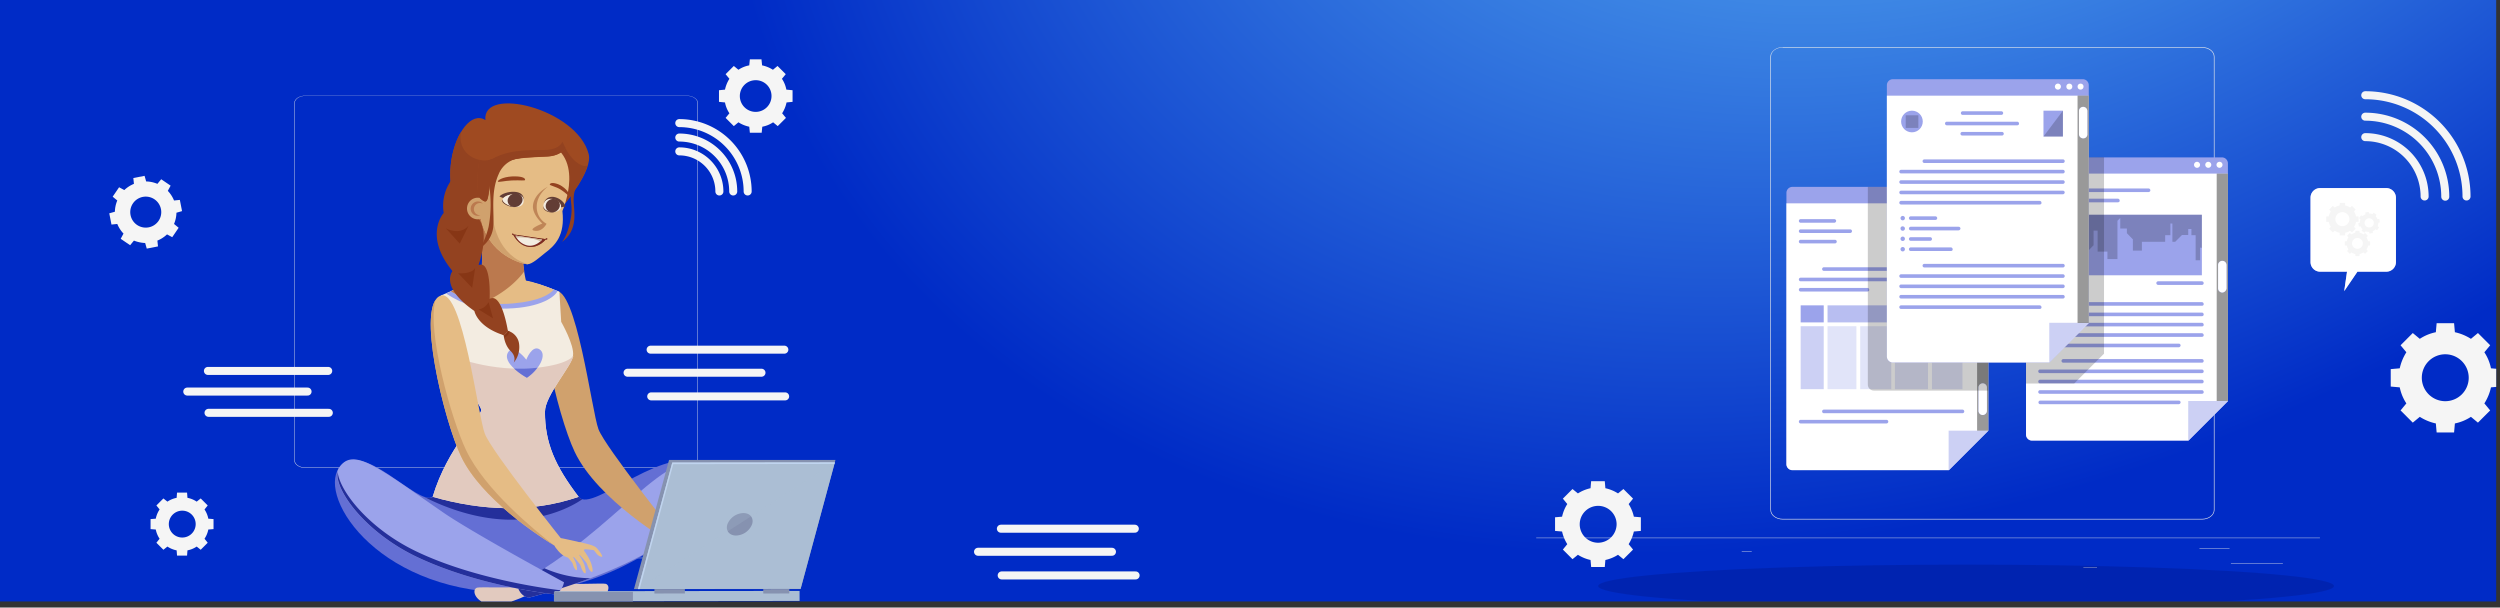 <svg xmlns="http://www.w3.org/2000/svg" xmlns:xlink="http://www.w3.org/1999/xlink" viewBox="0 0 1246.9 303"><rect x="0" y="0" width="1246.9" height="303" fill="#333333" stroke="none"/><defs><style>.cls-1,.cls-35{fill:none;}.cls-18,.cls-2,.cls-27,.cls-29,.cls-30,.cls-31,.cls-32,.cls-33{isolation:isolate;}.cls-3{clip-path:url(#clip-path);}.cls-4{fill:url(#radial-gradient);}.cls-5{fill:#ebebeb;}.cls-6{fill:#9f4a21;}.cls-7{fill:#934220;}.cls-8{fill:#646fd4;}.cls-9{fill:#e2cabf;}.cls-10,.cls-29,.cls-32,.cls-33{fill:#9ba3eb;}.cls-11{fill:#242f9b;}.cls-12{fill:#d0a16d;}.cls-13{fill:#f3ece1;}.cls-14{fill:#e5bc85;}.cls-15{fill:#bb794e;}.cls-16{fill:#8692b0;}.cls-17,.cls-18{fill:#abbed4;}.cls-18,.cls-31{opacity:0.2;}.cls-19{fill:#c0d4ef;}.cls-20{fill:#873615;}.cls-21{fill:#623d35;}.cls-22{fill:#bf8557;}.cls-23{fill:#7f2b22;}.cls-24{fill:#8b633b;}.cls-25{fill:#cbb497;}.cls-26{mix-blend-mode:multiply;opacity:0.3;}.cls-27{fill:#030351;opacity:0.6;}.cls-28{fill:#fff;}.cls-29{opacity:0.5;}.cls-30{opacity:0.4;}.cls-32{opacity:0.7;}.cls-33{opacity:0.3;}.cls-34{fill:#f5f5f5;}.cls-35{stroke:#f5f5f5;stroke-linecap:round;stroke-miterlimit:10;stroke-width:4px;}</style><clipPath id="clip-path"><rect class="cls-1" width="1245" height="300"/></clipPath><radialGradient id="radial-gradient" cx="992.38" cy="55.08" r="700.62" gradientTransform="matrix(-0.76, 0.55, -0.47, -0.5, 1765.98, -761.98)" gradientUnits="userSpaceOnUse"><stop offset="0" stop-color="#73d7ff"/><stop offset="1" stop-color="#002bc6"/></radialGradient></defs><g class="cls-2"><g id="Layer_2" data-name="Layer 2"><g id="Слой_1" data-name="Слой 1"><g class="cls-3"><rect class="cls-4" width="1245" height="300"/><g id="Background_Complete" data-name="Background Complete"><rect class="cls-5" x="766.2" y="268.2" width="390.9" height="0.2"/><rect class="cls-5" x="1112.7" y="280.8" width="25.9" height="0.2"/><rect class="cls-5" x="1039.1" y="282.9" width="6.8" height="0.2"/><rect class="cls-5" x="1097" y="273.5" width="15" height="0.2"/><rect class="cls-5" x="211.3" y="274.9" width="33.8" height="0.2"/><rect class="cls-5" x="868.7" y="274.9" width="5" height="0.2"/><rect class="cls-5" x="273.1" y="278.2" width="73.2" height="0.2"/><path class="cls-5" d="M342.5,233.4H152.4c-3.1,0-5.6-1.7-5.6-3.7V51.4c0-2.1,2.5-3.7,5.6-3.7H342.5c3.1,0,5.6,1.7,5.6,3.7V229.6C348.1,231.7,345.6,233.4,342.5,233.4ZM152.4,47.8c-3,0-5.4,1.6-5.4,3.6V229.6c0,2,2.4,3.6,5.4,3.6H342.5c3,0,5.4-1.6,5.4-3.6V51.4c0-2-2.4-3.6-5.4-3.6Z"/><path class="cls-5" d="M1098.3,259.1H889.2c-3.4,0-6.2-2.1-6.2-4.8V28.3c0-2.6,2.8-4.8,6.2-4.8h209.1c3.4,0,6.2,2.1,6.2,4.8V254.4C1104.4,257,1101.7,259.1,1098.3,259.1ZM889.2,23.7c-3.3,0-5.9,2-5.9,4.5V254.3c0,2.5,2.6,4.5,5.9,4.5h209.1c3.3,0,5.9-2,5.9-4.5V28.3c0-2.5-2.6-4.5-5.9-4.5H889.2Z"/><path class="cls-6" d="M281.6,101.8s14.2-16.8,12-25c-5.9-22.6-53.3-34.2-51.5-16.9-13.8-8.9-31.9,43.3,1.1,57.7C274.4,131.4,281.6,101.8,281.6,101.8Z"/><path class="cls-7" d="M229.9,65.8c-2,11.7,9.9,16.7,16.7,12.9,7.2-4,16.7-4,24.7-3.9s9.2-4.2,9.2-4.2,3.3,9,9.2,11.6a4.12,4.12,0,0,0,3.3.4c-2.6,8.5-11.5,19.1-11.5,19.1s-9.4,27.3-38.3,15.7C220.3,107.5,222.1,79.1,229.9,65.8Z"/><path class="cls-8" d="M288.6,247.8c6.6,9,46-30.1,63.9-14.5,14.7,12.8-35.8,61-93.3,62.3-69.3,1.6-100.9-47-90.1-62.3s39.6,19.5,46.6,14.5C224.1,243.8,269.5,245.6,288.6,247.8Z"/><path class="cls-9" d="M263.7,292.2c-6.7,1.4-24.5.4-25.8.9-2.8,1.1-.9,6.5,4.9,8,3.9,1,10.2.5,20.2-4.3Z"/><path class="cls-10" d="M352.5,233.3c-18.2-14.4-45,31.9-94.5,58.1,0,0,.6,5.8,5.8,6.7,0,0,44.3-11,68-28.4C351.3,255.3,360,239.1,352.5,233.3Z"/><path class="cls-9" d="M276.4,290.6c6.7,1.3,24.5.1,25.8.6,2.8,1.1.9,6.5-4.8,8.1-3.9,1-10.2.6-20.2-4.1Z"/><path class="cls-11" d="M263.7,298.1c-5.1-1-5.8-6.7-5.8-6.7,4.7-2.5,9.3-5.2,13.6-8a58.41,58.41,0,0,0,22.9,5A305.77,305.77,0,0,1,263.7,298.1Z"/><path class="cls-10" d="M281.3,290.4a9,9,0,0,1-4.2,6.1s-37.8-3.7-69.6-18.9c-27.7-13.3-43.3-36.9-38.4-44.3,7-10.5,18.8-.6,52.1,22.4C236.2,266,281.3,290.4,281.3,290.4Z"/><path class="cls-11" d="M207.6,275c28.3,13.6,64.3,18.5,71.9,19.4a12,12,0,0,1-2.3,2.1s-37.8-3.7-69.6-18.9c-25.4-12.2-40.6-33-39.2-42.1C169.7,245.5,184.4,263.9,207.6,275Z"/><path class="cls-11" d="M290.4,249s-13.9,10.5-36.5,10.2-42.3-11.4-42.3-11.4c1.8.7,3.3.8,4.3.1,8.3-4,53.7-2.2,72.8,0A3,3,0,0,0,290.4,249Z"/><path class="cls-12" d="M276.7,145.2c-12.9,3.7,1.4,62.2,9.9,80.1,11.5,24.3,47.9,45.4,47.9,45.4l3.8-2.1s-36.4-45.5-39.8-54.5S287.4,142.2,276.7,145.2Z"/><g id="wrist_right" data-name="wrist right"><path class="cls-12" d="M332.5,264s11.6,3.4,13.2,3.9c6.1,2.1,5.6,4,5.6,4.6,0,0,2.2,3,1.8,3.5-.6.9-1.2-.1-4.3-3.1-.7-.7-2.6-2.3-2.9-2s1.5,1.5,2.7,2.5c1,.8,3.1,5.4,2.2,5.7s-2.9-3.4-3.9-4.4c-.8-.8-3-2.2-3.4-1.9s1.8,2.4,2.2,2.9,2.2,3.2,1.5,3.8-2-1.6-3.8-3.4a22.23,22.23,0,0,0-6.3-3.6c-.7,0,0,1.7,1,3s1.6,3.3.6,3.6-2.7-3.6-4.9-6.1a11.51,11.51,0,0,1-2.5-5.9S331.8,264,332.5,264Z"/></g><path class="cls-13" d="M271.8,205.4c0,15.4,5,26.9,16.8,42.4-23.1,7.9-47.5,7.2-72.8,0,7.4-24.8,24.2-40.2,24.2-43.2s-10.8-14.2-16.7-31c-6-17.2-3.4-26.2-3.4-26.2,21.7-9.7,34.4-12,59.1-1.9l.9,15s6.7,11.7,5.9,16.9C285.2,182.6,271.8,197.2,271.8,205.4Z"/><path class="cls-10" d="M278.1,145.1c-1.1,2.7-8.1,8.3-25,8.8-16.1.5-23.4-2.8-30.6-7.5C242.3,137.7,255,135.9,278.1,145.1Z"/><path class="cls-14" d="M276.2,144.4c-20.5-8.6-33.4-6.6-51.4.8,3.3,2,14.2,7.8,31.4,6.1C269.2,150.1,274.2,146.8,276.2,144.4Z"/><path class="cls-14" d="M237.7,104.9s5.9,22.1.8,37.5l15.6,2.7,9.6.1a69.13,69.13,0,0,1-3-23.9C261.4,111.7,237.7,104.9,237.7,104.9Z"/><path class="cls-15" d="M224.9,145.3a45.58,45.58,0,0,0,16,5.7c11.5-5.1,17.8-11.8,20.6-15.7a68.27,68.27,0,0,1-.8-14.1,5.29,5.29,0,0,0-.8-3.2l-9.7-8a78.07,78.07,0,0,0-12.6-5.1s5.4,20.4,1.3,35.7A92.09,92.09,0,0,0,224.9,145.3Z"/><path class="cls-9" d="M288.6,247.8c-23.1,7.9-47.5,7.2-72.8,0,7.4-24.8,24.2-40.2,24.2-43.2,0-2.7-9.1-12.5-15.1-27.1l.1-.1s20,8.6,43,6c15.9-1.8,18-6,18-6-.8,5.2-14.2,19.8-14.2,28C271.8,220.9,276.8,232.3,288.6,247.8Z"/><path class="cls-14" d="M220,147.4c-12.9,3.7,1.4,62.2,9.9,80.1,11.5,24.3,47.9,45.4,47.9,45.4l3.8-2.1s-36.4-45.5-39.8-54.5S230.7,144.3,220,147.4Z"/><path class="cls-10" d="M262.5,179.4s2.9-7.7,6.7-5.1-.3,10.1-6.4,14.1c0,0-13.5-7.4-9.1-13.1C256.6,171.6,262.5,179.4,262.5,179.4Z"/><path class="cls-8" d="M268,183.4h0a20.72,20.72,0,0,1-5.2,5,32.25,32.25,0,0,1-6.4-4.6A65.25,65.25,0,0,0,268,183.4Z"/><path class="cls-14" d="M280.9,268.6c4.5,1.1,10.3,1.7,10.7,3.6.9,4.1-5.6,6.7-8.9,5.7s-6-5.4-6-5.4S276.4,267.5,280.9,268.6Z"/><path class="cls-14" d="M300.3,277.7c.6-.4-2.3-4.2-3.2-4.8-.7-.5-1.5-1.1-8.4-2.6l2.5,3.6s4.3.3,4.9.5S298,277.8,300.3,277.7Z"/><path class="cls-14" d="M295.2,285.3c1-.1-.2-4.4-.8-5.4-.6-1.2-.5-1.7-4.7-7.5l-.7,4.2s3.3,3.7,3.6,4.3S293.7,284.7,295.2,285.3Z"/><path class="cls-14" d="M291.8,286c.9-.1-.2-4.3-.7-5.2-.6-1.1-.5-1.7-4.5-7.2l-.6,4s3.2,3.6,3.4,4.1C289.7,282.4,290.4,285.4,291.8,286Z"/><path class="cls-14" d="M287.5,284.4c.8-.1-.2-3.6-.6-4.4-.5-1-.4-1.4-3.8-6.1l-.5,3.4a41.47,41.47,0,0,1,2.9,3.5C285.7,281.3,286.3,283.9,287.5,284.4Z"/><g id="laptop"><polygon class="cls-16" points="399.3 293.8 316.2 293.8 333.7 229.4 416.7 229.4 399.3 293.8"/><rect class="cls-17" x="276.6" y="294.8" width="122.2" height="5" transform="translate(-0.36 0.41) rotate(-0.07)"/><polygon class="cls-17" points="399.3 293.7 318.2 293.8 335.3 230.7 416.4 230.6 399.3 293.7"/><path class="cls-16" d="M375.1,261.5a8.85,8.85,0,0,1-8,5.6c-3.4,0-5.3-2.5-4.3-5.6a8.85,8.85,0,0,1,8-5.6C374.2,255.9,376.1,258.4,375.1,261.5Z"/><polygon class="cls-18" points="318.2 293.8 335.3 230.7 416.4 230.6 318.2 293.8"/><rect class="cls-16" x="276.6" y="294.8" width="39.4" height="5" transform="matrix(1, 0, 0, 1, -0.32, 0.32)"/><rect class="cls-16" x="326.4" y="293.8" width="15.2" height="2.2" transform="translate(-0.37 0.42) rotate(-0.07)"/><rect class="cls-16" x="380.7" y="293.8" width="13" height="2.2" transform="translate(-0.38 0.49) rotate(-0.07)"/><polygon class="cls-19" points="335.8 231.5 416.2 231.4 416.4 230.6 335.3 230.7 318.2 293.8 319 293.8 335.8 231.5"/></g><path class="cls-6" d="M241.9,103s-7.5,9.4-3.1,30.1S253.3,165,253.3,165l-2,2.2a58.78,58.78,0,0,1-25.5-31.9c-7.1-22.2-.9-39.1-.9-39.1Z"/><path class="cls-7" d="M221.3,106.2s-10.2,11.3,4.4,29c0,0-6.7,7.7,10.9,19.9,0,0,1.4,7.9,14.7,12.1l2-2.2s-3-19.5-9.1-15.9c0,0,1-19.9-5.6-16.8,0,0,6.2-15.9-.3-23.9,0,0,3-.3,3.6-5.3L224.8,90.3A22,22,0,0,0,221.3,106.2Z"/><path class="cls-7" d="M253.3,165a7.73,7.73,0,0,1,5.6,6.5,12.17,12.17,0,0,1-2.7,9.4s1.6-2.8-1.5-5.8-3.5-7.9-3.5-7.9Z"/><path class="cls-20" d="M233.7,112.6l-4.4,8.9-6.9-7.6S229.2,117.7,233.7,112.6Z"/><path class="cls-20" d="M237,133.6l-1.5,10-7-7.3S235.3,136.9,237,133.6Z"/><path class="cls-20" d="M243.7,150.7l2.2,8.1-7.3-4.5C238.5,154.3,241.6,154.3,243.7,150.7Z"/><path class="cls-20" d="M253.3,165s-.6,2.2-2,2.2l.2,1.1a3.71,3.71,0,0,0,2.6-3Z"/><path class="cls-7" d="M287.8,91.8a19.23,19.23,0,0,0-1.7,8.1c0,4.8,2.7,14.8-5.9,20.8,0,0,2.5-2.3,4.2-10.3s-.4-9.3.4-16C285.3,89.1,287.8,91.8,287.8,91.8Z"/><path class="cls-14" d="M263.1,131.8c2.3,0,6.2-3.6,8.6-5.5,5.2-3.9,10.2-8.8,8.8-21.1,0,0,13.1-29.6-11.8-35.4s-32.2,18.7-29,38.2S261,131.8,263.1,131.8Z"/><path class="cls-12" d="M262.3,69c-18.1.9-27.5,54.5,1.1,62.8-.1,0-.2.1-.3,0-2.2,0-20.2-4.3-23.4-23.8C236.8,90.3,242.6,68.5,262.3,69Z"/><path class="cls-12" d="M233,103.1a5.38,5.38,0,1,0,6.2-4.4A5.34,5.34,0,0,0,233,103.1Z"/><path class="cls-15" d="M238.9,100.5a2.87,2.87,0,0,1,1.9,1.1,3.18,3.18,0,0,0-.9-.3,3,3,0,1,0-1,6h.7a3.08,3.08,0,0,1-1.9.3,3.5,3.5,0,0,1-2.9-4A3.65,3.65,0,0,1,238.9,100.5Z"/><path class="cls-21" d="M261.1,100.2c1.1-6.4-9.7-5-12-2.2l1.9.8C252.9,96.6,261.3,95.2,261.1,100.2Z"/><polygon class="cls-21" points="261.1 100.2 261.2 100.2 261.2 100.2 261.1 100.2"/><path class="cls-21" d="M250.7,100v-.2c-.8-.1-.1,2.2,3.8,3.2a6.85,6.85,0,0,0,4.2-.1C256,103.7,251.6,102,250.7,100Z"/><path class="cls-13" d="M261.2,100.2c.2-5.9-11.6-2.9-10.4-.2C252,102.9,261,105.3,261.2,100.2Z"/><path class="cls-21" d="M253.3,99.3a3.12,3.12,0,0,0,2.7,3.9,4,4,0,0,0,4.5-2.8,3.08,3.08,0,0,0-2.7-3.9A4.12,4.12,0,0,0,253.3,99.3Z"/><path class="cls-13" d="M271.3,101.3c1.9-5,11.1-.3,8,3.2C277,107,269.5,105.8,271.3,101.3Z"/><path class="cls-21" d="M279.1,103.2a3.77,3.77,0,0,1-4.3,2.6,3.06,3.06,0,0,1-2.5-3.9,3.77,3.77,0,0,1,4.3-2.6A3.06,3.06,0,0,1,279.1,103.2Z"/><path class="cls-21" d="M279.8,103.4l2.3-.4c-1.1-4.1-8.7-7.5-10.8-1.9h.1C273.2,96.9,280.6,100.2,279.8,103.4Z"/><path class="cls-21" d="M271,102.8c-.1.4-.1,1.9,1.9,2.7a5.58,5.58,0,0,0,4.8-.2C275.2,106.3,271.3,105.4,271,102.8Z"/><path class="cls-22" d="M273.3,93.1s-5.6,3.8-5.6,10a9.41,9.41,0,0,0,4.9,8.5s-2,4.1-5.9,3.5,3.8-3.6,3.8-3.6-4.8-4.2-4.7-8.6C266.1,96.5,273.3,93.1,273.3,93.1Z"/><path class="cls-6" d="M257.1,70.8s-7.3,1.3-10.4,10.4-2.3,19.2-4.6,19.3c-1.2,0-3.5-2.5-3.5-2.5s-4.3-31.4,14.2-31.6Z"/><path class="cls-7" d="M261.9,89.7c0,.6-2.2.1-6.6.3-4,.2-7,1.1-7,.5s2.3-2.2,7-2.5C259.8,87.8,262,88.6,261.9,89.7Z"/><path class="cls-7" d="M283.7,97.6c-.1.4-1-1.1-4-3-2.5-1.6-5.7-2.1-5.5-2.6.4-1.5,4.3-.4,6.1.9C283.7,95.2,283.9,97.1,283.7,97.6Z"/><path class="cls-23" d="M256.4,117.2c-.1.2-.7,0-.9-.1s-.2-.3-.1-.5.3-.2.5-.1S256.5,117,256.4,117.2Z"/><path class="cls-23" d="M271.9,119.5c.1.2.7.1.9,0a.38.38,0,0,0-.3-.7C272.2,118.9,271.8,119.3,271.9,119.5Z"/><path class="cls-24" d="M255.9,116.9l16.4,2.4s-3.4,4.5-8.7,3.8S255.9,116.9,255.9,116.9Z"/><path class="cls-23" d="M255.9,116.9l16.4,2.4s-3.4,4.5-8.7,3.8S255.9,116.9,255.9,116.9Z"/><path class="cls-13" d="M257.1,117.5l13.3,2s-3.2,3.9-7.5,2.9A8.57,8.57,0,0,1,257.1,117.5Z"/><path class="cls-25" d="M257.1,117.5l13.3,2-.9.9s-1.3-1-5.7-1.6a23.86,23.86,0,0,0-6.2-.3A8.92,8.92,0,0,1,257.1,117.5Z"/><path class="cls-6" d="M282.6,72.9s-1.9,4.8-9.6,5.2c-17.9.9-23.3.4-30.7,13.9,0,0-.3-16.6,10.6-23.1C259.4,65,270.3,63,282.6,72.9Z"/><path class="cls-7" d="M271.3,74.8c6.3,0,8.4-2.6,9-3.7a4.23,4.23,0,0,0,.7.5,14.83,14.83,0,0,0,1.1,2.2c-1,1.4-3.5,3.9-9.1,4.2-17.9.9-23.3.4-30.7,13.9a37.91,37.91,0,0,1,2.2-12.3,7,7,0,0,0,2-.8C253.8,74.8,263.3,74.8,271.3,74.8Z"/><path class="cls-7" d="M246.6,78.8c.4-.2.9-.4,1.4-.7a22.25,22.25,0,0,0-1.4,3.1c-3.1,9.1-2.3,19.2-4.6,19.3-1.2,0-3.5-2.5-3.5-2.5s-1.3-9.7.7-18.3A10.37,10.37,0,0,0,246.6,78.8Z"/><path class="cls-7" d="M261.8,78.8a13,13,0,0,0-13.1,8.1c-4.2,9.3-2,19.6-2.7,26.5a14.13,14.13,0,0,1-6.4,10.2,40.77,40.77,0,0,0,4.1-10.5,61,61,0,0,0,.3-20.4C241.2,82.4,249,72.8,261.8,78.8Z"/><path class="cls-12" d="M217.2,149.6c-4.4,15.5,7.9,59.6,15.3,75,9.3,19.6,34.1,39.9,43.7,47.3-7.2-4.4-36.3-23.2-46.3-44.4C222.2,211.2,209.6,161.2,217.2,149.6Z"/></g><g class="cls-26"><g id="Shadow"><ellipse id="_Path_" data-name="&lt;Path&gt;" class="cls-27" cx="980.6" cy="292.3" rx="183.5" ry="10.7"/></g></g><g id="Window_3" data-name="Window 3"><path class="cls-10" d="M1111.2,81.5V200.1l-19.7,19.7h-78a3,3,0,0,1-3-3V81.5a3,3,0,0,1,3-3h94.7A3,3,0,0,1,1111.2,81.5Z"/><path class="cls-28" d="M1111.2,86.6V200l-19.7,19.7h-78a3,3,0,0,1-3-3V86.6Z"/><path class="cls-28" d="M1108.5,82.2a1.5,1.5,0,1,1-1.5-1.5A1.47,1.47,0,0,1,1108.5,82.2Z"/><path class="cls-28" d="M1102.9,82.2a1.5,1.5,0,1,1-1.5-1.5A1.54,1.54,0,0,1,1102.9,82.2Z"/><path class="cls-28" d="M1097.3,82.2a1.5,1.5,0,1,1-1.5-1.5A1.54,1.54,0,0,1,1097.3,82.2Z"/><path class="cls-10" d="M1071.6,95.8h-54a.9.9,0,1,1,0-1.8h54a.9.9,0,0,1,.9.9C1072.6,95.3,1072.1,95.8,1071.6,95.8Z"/><path class="cls-10" d="M1056.3,100.9h-38.8a.9.9,0,1,1,0-1.8h38.8a.9.9,0,0,1,.9.9C1057.3,100.5,1056.9,100.9,1056.3,100.9Z"/><path class="cls-10" d="M1098.2,180.9h-69.1a.9.9,0,0,1,0-1.8h69.1a.9.9,0,0,1,.9.9A.84.84,0,0,1,1098.2,180.9Z"/><path class="cls-10" d="M1086.7,201.6h-69.1a.9.9,0,1,1,0-1.8h69.1a.9.9,0,0,1,.9.9A1,1,0,0,1,1086.7,201.6Z"/><path class="cls-10" d="M1098.2,186.1h-80.7a.9.9,0,1,1,0-1.8h80.7a.9.9,0,0,1,.9.9C1099.2,185.6,1098.8,186.1,1098.2,186.1Z"/><path class="cls-10" d="M1098.2,191.2h-80.7a.9.9,0,1,1,0-1.8h80.7a.9.9,0,0,1,.9.9A.84.84,0,0,1,1098.2,191.2Z"/><path class="cls-10" d="M1098.2,196.4h-80.7a.9.9,0,1,1,0-1.8h80.7a.9.9,0,0,1,.9.9C1099.2,196,1098.8,196.4,1098.2,196.4Z"/><polygon class="cls-29" points="1111.2 200 1091.4 219.7 1091.4 200 1111.2 200"/><rect class="cls-30" x="1105.6" y="86.6" width="5.6" height="113.4"/><path class="cls-10" d="M1108.4,145.9h0a2.11,2.11,0,0,1-2.1-2.1V132.2a2.11,2.11,0,0,1,2.1-2.1h0a2.11,2.11,0,0,1,2.1,2.1v11.6A2.26,2.26,0,0,1,1108.4,145.9Z"/><path class="cls-10" d="M1098.2,152.5h-69.1a.9.9,0,0,1,0-1.8h69.1a.9.9,0,0,1,.9.9C1099.2,152.1,1098.8,152.5,1098.2,152.5Z"/><path class="cls-10" d="M1086.7,173.2h-69.1a.9.9,0,1,1,0-1.8h69.1a.9.9,0,0,1,.9.9A1,1,0,0,1,1086.7,173.2Z"/><path class="cls-10" d="M1098.2,157.7h-80.7a.9.9,0,1,1,0-1.8h80.7a.9.9,0,0,1,.9.9C1099.2,157.2,1098.8,157.7,1098.2,157.7Z"/><path class="cls-10" d="M1098.2,162.8h-80.7a.9.9,0,1,1,0-1.8h80.7a.9.9,0,0,1,.9.9C1099.2,162.4,1098.8,162.8,1098.2,162.8Z"/><path class="cls-10" d="M1098.2,168h-80.7a.9.9,0,1,1,0-1.8h80.7a.9.9,0,0,1,.9.9C1099.2,167.6,1098.8,168,1098.2,168Z"/><rect class="cls-10" x="1017.3" y="107.1" width="80.9" height="30.2"/><polygon class="cls-31" points="1017.3 132.5 1019.5 132.5 1019.5 127 1022.1 127 1022.1 116.1 1025.6 116.1 1025.6 122.8 1030.5 122.8 1030.5 131.7 1036.3 131.7 1036.3 125.5 1041.1 125.5 1044.2 122.3 1044.2 115 1046.2 115 1046.2 125.5 1051.1 125.5 1051.1 129.2 1056.1 129.2 1056.1 110.1 1057.5 108.7 1057.5 114 1060.8 114 1060.8 116.3 1063.8 119.4 1063.8 125 1068.3 125 1068.3 120.6 1079.9 120.6 1079.9 117.3 1082.5 117.3 1082.5 111.5 1083.5 111.5 1083.5 120.6 1084.9 120.6 1088.3 117.2 1091.4 117.2 1091.4 114.2 1093 114.2 1093 117.3 1095.1 117.3 1095.1 129.8 1097.3 129.8 1097.3 123.5 1098.2 123.6 1098.2 107.1 1017.3 107.1 1017.3 132.5"/><path class="cls-10" d="M1098.2,142.1h-21.8a.9.9,0,0,1,0-1.8h21.8a.9.9,0,0,1,.9.9A.84.84,0,0,1,1098.2,142.1Z"/><path class="cls-31" d="M1049.4,78.4v98l-14.9,14.9h-24.1V81.5a3,3,0,0,1,3-3l36-.1Z"/><path class="cls-28" d="M1108.4,145.9h0a2.11,2.11,0,0,1-2.1-2.1V132.2a2.11,2.11,0,0,1,2.1-2.1h0a2.11,2.11,0,0,1,2.1,2.1v11.6A2.26,2.26,0,0,1,1108.4,145.9Z"/></g><g id="Window_1" data-name="Window 1"><path class="cls-10" d="M991.7,96.2V214.8L972,234.5H894a3,3,0,0,1-3-3V96.2a3,3,0,0,1,3-3h94.7A3,3,0,0,1,991.7,96.2Z"/><path class="cls-28" d="M991.7,101.4V214.8L972,234.5H894a3,3,0,0,1-3-3V101.4Z"/><path class="cls-28" d="M989,97a1.5,1.5,0,1,1-1.5-1.5A1.42,1.42,0,0,1,989,97Z"/><path class="cls-28" d="M983.4,97a1.5,1.5,0,1,1-1.5-1.5A1.42,1.42,0,0,1,983.4,97Z"/><path class="cls-28" d="M977.8,97a1.5,1.5,0,1,1-1.5-1.5A1.42,1.42,0,0,1,977.8,97Z"/><path class="cls-10" d="M914.9,111.1H898.1a.9.9,0,1,1,0-1.8h16.8a.9.9,0,0,1,.9.9A1,1,0,0,1,914.9,111.1Z"/><path class="cls-10" d="M922.8,116.2H898.1a.9.9,0,1,1,0-1.8h24.7a.9.9,0,1,1,0,1.8Z"/><path class="cls-10" d="M915.2,121.4H898.1a.9.9,0,1,1,0-1.8h17.1a.9.9,0,0,1,0,1.8Z"/><path class="cls-10" d="M978.8,206.1H909.7a.9.9,0,0,1,0-1.8h69.1a.9.9,0,0,1,0,1.8Z"/><path class="cls-10" d="M940.9,211.2H898.1a.9.9,0,1,1,0-1.8h42.8a.9.9,0,0,1,0,1.8Z"/><polygon class="cls-29" points="991.7 214.8 971.9 234.5 971.9 214.8 991.7 214.8"/><rect class="cls-30" x="986.1" y="101.4" width="5.6" height="113.4"/><path class="cls-10" d="M988.9,207h0a2.11,2.11,0,0,1-2.1-2.1V193.3a2.11,2.11,0,0,1,2.1-2.1h0a2.11,2.11,0,0,1,2.1,2.1v11.6A2.18,2.18,0,0,1,988.9,207Z"/><path class="cls-10" d="M978.8,111.1h-13a.9.9,0,1,1,0-1.8h13a.9.9,0,0,1,.9.9A1,1,0,0,1,978.8,111.1Z"/><path class="cls-10" d="M978.8,116.2H972a.9.9,0,1,1,0-1.8h6.7a.9.9,0,0,1,.9.9A.77.77,0,0,1,978.8,116.2Z"/><path class="cls-10" d="M978.8,135.1H909.7a.9.9,0,0,1,0-1.8h69.1a.9.9,0,0,1,0,1.8Z"/><path class="cls-10" d="M978.8,140.3H898.1a.9.9,0,1,1,0-1.8h80.7a.9.9,0,0,1,.9.9A1,1,0,0,1,978.8,140.3Z"/><path class="cls-10" d="M931.4,145.4H898.1a.9.9,0,1,1,0-1.8h33.3a.9.9,0,0,1,.9.9C932.4,145,932,145.4,931.4,145.4Z"/><rect class="cls-32" x="911.5" y="152.3" width="31.8" height="8.5"/><rect class="cls-33" x="911.5" y="162.7" width="14.4" height="31.4"/><rect class="cls-33" x="945.1" y="162.7" width="16.5" height="31.4"/><rect class="cls-32" x="945.1" y="152.3" width="33.6" height="8.5"/><rect class="cls-33" x="963.6" y="162.7" width="15.2" height="31.4"/><rect class="cls-29" x="898.1" y="162.7" width="11.5" height="31.4"/><rect class="cls-10" x="898.1" y="152.3" width="11.5" height="8.5"/><rect class="cls-33" x="927.8" y="162.7" width="15.5" height="31.4"/><path class="cls-28" d="M988.9,207h0a2.11,2.11,0,0,1-2.1-2.1V193.3a2.11,2.11,0,0,1,2.1-2.1h0a2.11,2.11,0,0,1,2.1,2.1v11.6A2.18,2.18,0,0,1,988.9,207Z"/><path class="cls-31" d="M991.7,96.2v98.6H934.6a3,3,0,0,1-3-3V93.2h57.1A3,3,0,0,1,991.7,96.2Z"/></g><g id="Window_2" data-name="Window 2"><path class="cls-10" d="M1041.8,42.5V161.1l-19.7,19.7h-78a3,3,0,0,1-3-3V42.5a3,3,0,0,1,3-3h94.7A3,3,0,0,1,1041.8,42.5Z"/><path class="cls-28" d="M1041.8,47.7V161.1l-19.7,19.7h-78a3,3,0,0,1-3-3V47.7Z"/><circle class="cls-28" cx="1037.7" cy="43.2" r="1.5"/><circle class="cls-28" cx="1032.1" cy="43.2" r="1.5"/><path class="cls-28" d="M1027.9,43.2a1.5,1.5,0,1,1-1.5-1.5A1.47,1.47,0,0,1,1027.9,43.2Z"/><path class="cls-10" d="M998.2,57.3H978.9a.9.9,0,1,1,0-1.8h19.3a.9.9,0,0,1,0,1.8Z"/><path class="cls-10" d="M1006.1,62.5H971a.9.9,0,1,1,0-1.8h35.1a.9.9,0,0,1,.9.9C1007.1,62.1,1006.6,62.5,1006.1,62.5Z"/><path class="cls-10" d="M998.5,67.6H978.7a.9.9,0,0,1,0-1.8h19.8a.9.9,0,0,1,0,1.8Z"/><path class="cls-10" d="M1028.9,81.3H959.8a.9.9,0,1,1,0-1.8h69.1a.9.9,0,1,1,0,1.8Z"/><path class="cls-10" d="M1017.3,102H948.2a.9.9,0,0,1,0-1.8h69.1a.9.9,0,0,1,.9.9C1018.3,101.6,1017.9,102,1017.3,102Z"/><path class="cls-10" d="M1028.9,86.5H948.2a.9.9,0,0,1,0-1.8h80.7a.9.9,0,1,1,0,1.8Z"/><path class="cls-10" d="M1028.9,91.7H948.2a.9.9,0,0,1,0-1.8h80.7a.9.9,0,1,1,0,1.8Z"/><path class="cls-10" d="M1028.9,96.9H948.2a.9.9,0,0,1,0-1.8h80.7a.9.9,0,0,1,.9.9A1,1,0,0,1,1028.9,96.9Z"/><path class="cls-10" d="M1028.9,133.4H959.8a.9.9,0,1,1,0-1.8h69.1a.9.9,0,1,1,0,1.8Z"/><path class="cls-10" d="M1017.3,154.1H948.2a.9.9,0,0,1,0-1.8h69.1a.9.9,0,0,1,.9.9C1018.3,153.7,1017.9,154.1,1017.3,154.1Z"/><path class="cls-10" d="M1028.9,138.6H948.2a.9.9,0,0,1,0-1.8h80.7a.9.9,0,1,1,0,1.8Z"/><path class="cls-10" d="M1028.9,143.7H948.2a.9.9,0,1,1,0-1.8h80.7a.9.9,0,1,1,0,1.8Z"/><path class="cls-10" d="M1028.9,148.9H948.2a.9.9,0,0,1,0-1.8h80.7a.9.9,0,1,1,0,1.8Z"/><rect class="cls-10" x="1019.2" y="55.2" width="9.7" height="12.9"/><circle class="cls-10" cx="953.6" cy="60.6" r="5.4"/><path class="cls-10" d="M947.9,108.8a1.1,1.1,0,1,0,1.1-1.1A1.11,1.11,0,0,0,947.9,108.8Z"/><path class="cls-10" d="M947.9,114a1.1,1.1,0,1,0,1.1-1.1A1,1,0,0,0,947.9,114Z"/><path class="cls-10" d="M947.9,119.1A1.1,1.1,0,1,0,949,118,1.11,1.11,0,0,0,947.9,119.1Z"/><path class="cls-10" d="M947.9,124.3a1.1,1.1,0,1,0,1.1-1.1A1.11,1.11,0,0,0,947.9,124.3Z"/><path class="cls-10" d="M965.3,109.7H953a.9.9,0,1,1,0-1.8h12.3a.9.9,0,1,1,0,1.8Z"/><path class="cls-10" d="M976.8,114.9H953a.9.9,0,1,1,0-1.8h23.9a.9.9,0,0,1,.9.9A1,1,0,0,1,976.8,114.9Z"/><path class="cls-10" d="M962.6,120.1H953a.9.9,0,1,1,0-1.8h9.7a.9.9,0,0,1,.9.9A.92.92,0,0,1,962.6,120.1Z"/><path class="cls-10" d="M973,125.2H953a.9.9,0,1,1,0-1.8h20a.9.9,0,0,1,.9.9C974,124.8,973.6,125.2,973,125.2Z"/><polygon class="cls-29" points="1041.8 161 1022.1 180.8 1022.1 161 1041.8 161"/><polygon class="cls-31" points="1028.9 55.2 1019.2 68.1 1028.9 68.1 1028.9 55.2"/><rect class="cls-31" x="950.5" y="57.5" width="6.3" height="6.3"/><rect class="cls-30" x="1036.2" y="47.7" width="5.6" height="113.4"/><path class="cls-10" d="M1039,69h0a2.11,2.11,0,0,1-2.1-2.1V55.4a2.11,2.11,0,0,1,2.1-2.1h0a2.11,2.11,0,0,1,2.1,2.1V67A2,2,0,0,1,1039,69Z"/><path class="cls-28" d="M1039,69h0a2.11,2.11,0,0,1-2.1-2.1V55.4a2.11,2.11,0,0,1,2.1-2.1h0a2.11,2.11,0,0,1,2.1,2.1V67A2,2,0,0,1,1039,69Z"/></g><g id="Speech_bubble" data-name="Speech bubble"><path class="cls-10" d="M1190.2,93.8h-33a4.8,4.8,0,0,0-4.8,4.8v32.1a4.8,4.8,0,0,0,4.8,4.8h13.4l-1.4,9.7,6.6-9.7h14.4a4.8,4.8,0,0,0,4.8-4.8V98.6A4.87,4.87,0,0,0,1190.2,93.8Z"/><path class="cls-28" d="M1190.2,93.8h-33a4.8,4.8,0,0,0-4.8,4.8v32.1a4.8,4.8,0,0,0,4.8,4.8h13.4l-1.4,9.7,6.6-9.7h14.4a4.8,4.8,0,0,0,4.8-4.8V98.6A4.87,4.87,0,0,0,1190.2,93.8Z"/><path class="cls-34" d="M1176.4,108v2.6l-1.3.1a6.43,6.43,0,0,1-1,2.4l.8,1-1.8,1.8-1-.8a6.43,6.43,0,0,1-2.4,1l-.1,1.3H1167l-.1-1.3a6.43,6.43,0,0,1-2.4-1l-1,.8-1.8-1.8.8-1a6.43,6.43,0,0,1-1-2.4l-1.3-.1V108l1.3-.1a6.43,6.43,0,0,1,1-2.4l-.8-1,1.8-1.8,1,.8a6.43,6.43,0,0,1,2.4-1l.1-1.3h2.6l.1,1.3a6.43,6.43,0,0,1,2.4,1l1-.8,1.8,1.8-.8,1a6.43,6.43,0,0,1,1,2.4Zm-8.1-2.2a3.5,3.5,0,1,0,3.5,3.5A3.54,3.54,0,0,0,1168.3,105.8Z"/><path class="cls-34" d="M1174.7,126.7a4.55,4.55,0,0,1-1.9-.8l-.8.7-1.4-1.4.7-.8a6.39,6.39,0,0,1-.8-1.9l-1-.1v-2l1-.1a4.55,4.55,0,0,1,.8-1.9l-.7-.8,1.4-1.4.8.7a6.39,6.39,0,0,1,1.9-.8l.1-1h2l.1,1a4.55,4.55,0,0,1,1.9.8l.8-.7,1.4,1.4-.7.8a6.39,6.39,0,0,1,.8,1.9l1,.1v2l-1,.1a4.55,4.55,0,0,1-.8,1.9l.7.8-1.4,1.4-.8-.7a6.39,6.39,0,0,1-1.9.8l-.1,1h-2Zm3.8-5.3a2.7,2.7,0,1,0-2.7,2.7A2.69,2.69,0,0,0,1178.5,121.4Z"/><path class="cls-34" d="M1179.9,115.4l-.6.7-1.4-1,.4-.8a4.19,4.19,0,0,1-.9-1.4l-.9.1-.3-1.7.8-.2a5.08,5.08,0,0,1,.3-1.7l-.7-.6,1-1.4.8.4a4.19,4.19,0,0,1,1.4-.9l-.1-.9,1.7-.3.2.8a5.08,5.08,0,0,1,1.7.3l.6-.7,1.4,1-.4.8a4.19,4.19,0,0,1,.9,1.4l.9-.1.3,1.7-.8.2a5.08,5.08,0,0,1-.3,1.7l.7.6-1,1.4-.8-.4a4.19,4.19,0,0,1-1.4.9l.1.9-1.7.3-.2-.8A5.08,5.08,0,0,1,1179.9,115.4Zm4-4.7a2.29,2.29,0,1,0-1.8,2.7A2.24,2.24,0,0,0,1183.9,110.7Z"/><path class="cls-34" d="M395.3,45v5.8l-3,.3a16.17,16.17,0,0,1-2.2,5.4l1.9,2.3-4.1,4.1L385.6,61a14.33,14.33,0,0,1-5.4,2.2l-.3,3H374l-.3-3a16.17,16.17,0,0,1-5.4-2.2L366,62.9l-4.1-4.1,1.9-2.3a14.33,14.33,0,0,1-2.2-5.4l-3-.3V45l3-.3a16.17,16.17,0,0,1,2.2-5.4L361.9,37l4.1-4.1,2.3,1.9a14.33,14.33,0,0,1,5.4-2.2l.3-3h5.8l.3,3a16.17,16.17,0,0,1,5.4,2.2l2.3-1.9,4.1,4.1L390,39.3a14.33,14.33,0,0,1,2.2,5.4Zm-18.4-5a7.9,7.9,0,1,0,7.9,7.9A7.85,7.85,0,0,0,376.9,40Z"/><path class="cls-34" d="M1246.9,184.1v8.7l-4.5.4a24.6,24.6,0,0,1-3.3,8l2.9,3.5-6.1,6.1-3.5-2.9a22.59,22.59,0,0,1-8,3.3l-.4,4.5h-8.7l-.4-4.5a24.6,24.6,0,0,1-8-3.3l-3.5,2.9-6.1-6.1,2.9-3.5a22.59,22.59,0,0,1-3.3-8l-4.5-.4v-8.7l4.5-.4a24.6,24.6,0,0,1,3.3-8l-2.9-3.5,6.1-6.1,3.5,2.9a22.59,22.59,0,0,1,8-3.3l.4-4.5h8.7l.4,4.5a24.6,24.6,0,0,1,8,3.3l3.5-2.9,6.1,6.1-2.9,3.5a22.59,22.59,0,0,1,3.3,8Zm-27.3-7.4a11.7,11.7,0,1,0,11.7,11.7A11.71,11.71,0,0,0,1219.6,176.7Z"/><path class="cls-34" d="M106.5,258.9v5l-2.6.2a12.47,12.47,0,0,1-1.9,4.6l1.6,2-3.5,3.5-2-1.6a12.47,12.47,0,0,1-4.6,1.9l-.2,2.6h-5l-.2-2.6a12.47,12.47,0,0,1-4.6-1.9l-2,1.6L78,270.7l1.6-2a12.47,12.47,0,0,1-1.9-4.6l-2.6-.2v-5l2.6-.2a12.47,12.47,0,0,1,1.9-4.6l-1.6-2,3.5-3.5,2,1.6a12.47,12.47,0,0,1,4.6-1.9l.2-2.6h5l.2,2.6a12.47,12.47,0,0,1,4.6,1.9l2-1.6,3.5,3.5-1.6,2a12.47,12.47,0,0,1,1.9,4.6Zm-15.6-4.2a6.7,6.7,0,1,0,6.7,6.7A6.7,6.7,0,0,0,90.9,254.7Z"/><path class="cls-34" d="M793.3,279.3a19.51,19.51,0,0,1-6.3-2.6l-2.7,2.2-4.8-4.8,2.2-2.7a19.51,19.51,0,0,1-2.6-6.3l-3.5-.3V258l3.5-.3a19.51,19.51,0,0,1,2.6-6.3l-2.2-2.7,4.8-4.8,2.7,2.2a19.51,19.51,0,0,1,6.3-2.6l.3-3.5h6.8l.3,3.5a19.51,19.51,0,0,1,6.3,2.6l2.7-2.2,4.8,4.8-2.2,2.7a19.51,19.51,0,0,1,2.6,6.3l3.5.3v6.8l-3.5.3a19.51,19.51,0,0,1-2.6,6.3l2.2,2.7-4.8,4.8-2.7-2.2a19.51,19.51,0,0,1-6.3,2.6l-.3,3.5h-6.8Zm13-17.8a9.2,9.2,0,1,0-9.2,9.2A9.31,9.31,0,0,0,806.3,261.5Z"/><path class="cls-34" d="M66.8,120l-1.9,2.3-4.7-3.2,1.4-2.6a15.23,15.23,0,0,1-3.1-4.8l-2.9.3-1.1-5.6,2.8-.8a15.19,15.19,0,0,1,1.2-5.6l-2.3-1.9,3.2-4.7L62,94.8a15.23,15.23,0,0,1,4.8-3.1l-.3-2.9,5.6-1.1.8,2.8a15.19,15.19,0,0,1,5.6,1.2l1.9-2.3,4.7,3.2-1.4,2.6a15.23,15.23,0,0,1,3.1,4.8l2.9-.3,1.1,5.6-2.8.8a15.19,15.19,0,0,1-1.2,5.6l2.3,1.9-3.2,4.7-2.6-1.4a15.23,15.23,0,0,1-4.8,3.1l.3,2.9L73.2,124l-.8-2.8A17,17,0,0,1,66.8,120Zm13.5-15.6a7.73,7.73,0,1,0-6.2,9A7.72,7.72,0,0,0,80.3,104.4Z"/><line class="cls-35" x1="499.2" y1="263.7" x2="566" y2="263.7"/><line class="cls-35" x1="487.8" y1="275.2" x2="554.6" y2="275.2"/><line class="cls-35" x1="499.6" y1="287" x2="566.4" y2="287"/><line class="cls-35" x1="324.5" y1="174.4" x2="391.2" y2="174.4"/><line class="cls-35" x1="313" y1="185.9" x2="379.8" y2="185.9"/><line class="cls-35" x1="324.8" y1="197.7" x2="391.6" y2="197.7"/><line class="cls-35" x1="103.7" y1="185" x2="163.7" y2="185"/><line class="cls-35" x1="93.4" y1="195.3" x2="153.4" y2="195.3"/><line class="cls-35" x1="104" y1="205.9" x2="164" y2="205.9"/><path class="cls-35" d="M338.8,75.5a20,20,0,0,1,20,20"/><path class="cls-35" d="M338.8,68.6a26.91,26.91,0,0,1,26.9,26.9"/><path class="cls-35" d="M338.8,61.4a34.14,34.14,0,0,1,34.1,34.1"/><path class="cls-35" d="M1179.7,68.4A29.6,29.6,0,0,1,1209.3,98"/><path class="cls-35" d="M1179.7,58.2a39.88,39.88,0,0,1,39.9,39.9"/><path class="cls-35" d="M1179.7,47.5A50.49,50.49,0,0,1,1230.2,98"/></g></g></g></g></g></svg>